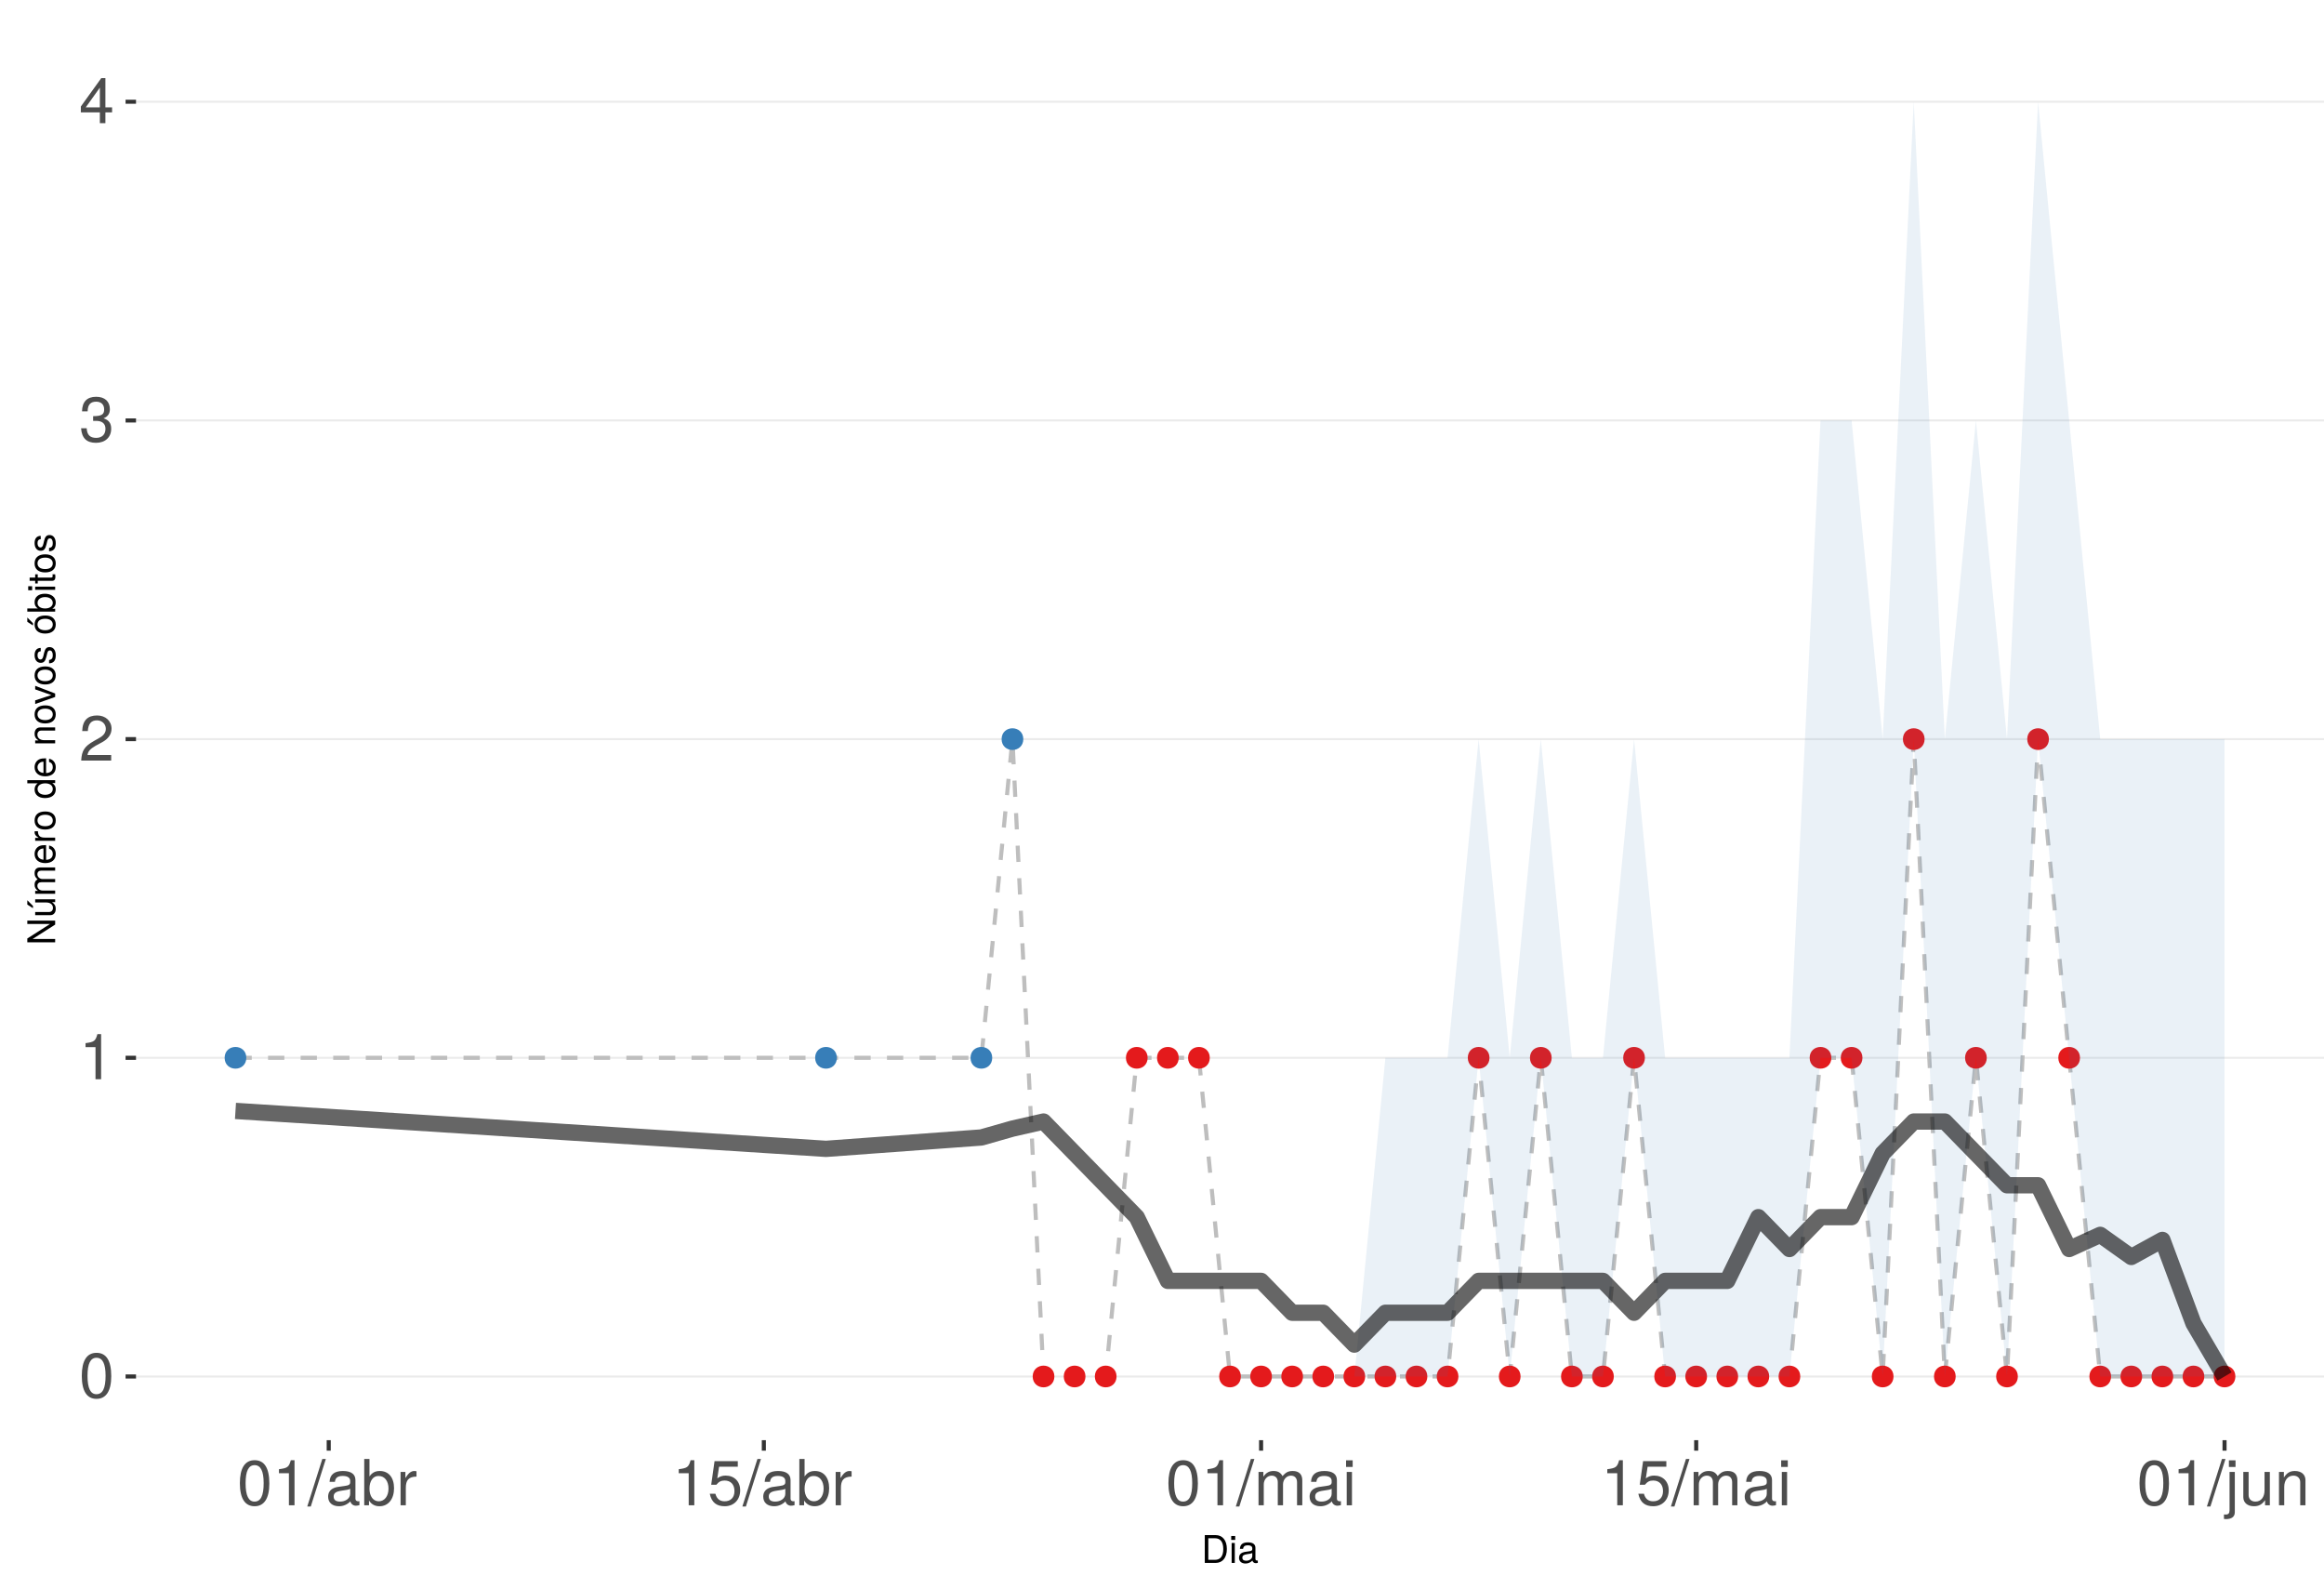 <?xml version="1.0" encoding="UTF-8"?>
<svg xmlns="http://www.w3.org/2000/svg" xmlns:xlink="http://www.w3.org/1999/xlink" width="609pt" height="413pt" viewBox="0 0 609 413" version="1.1">
<defs>
<g>
<symbol overflow="visible" id="glyph0-0">
<path style="stroke:none;" d=""/>
</symbol>
<symbol overflow="visible" id="glyph0-1">
<path style="stroke:none;" d="M 8.438 -5.688 C 8.438 -9.781 7.141 -11.812 4.578 -11.812 C 2.031 -11.812 0.719 -9.75 0.719 -5.781 C 0.719 -1.797 2.047 0.25 4.578 0.25 C 7.078 0.25 8.438 -1.797 8.438 -5.688 Z M 6.953 -5.812 C 6.953 -2.469 6.172 -0.969 4.547 -0.969 C 3 -0.969 2.219 -2.531 2.219 -5.766 C 2.219 -9 3 -10.516 4.578 -10.516 C 6.156 -10.516 6.953 -8.984 6.953 -5.812 Z M 6.953 -5.812 "/>
</symbol>
<symbol overflow="visible" id="glyph0-2">
<path style="stroke:none;" d="M 5.781 0 L 5.781 -11.812 L 4.812 -11.812 C 4.297 -10 3.969 -9.75 1.703 -9.453 L 1.703 -8.406 L 4.312 -8.406 L 4.312 0 Z M 5.781 0 "/>
</symbol>
<symbol overflow="visible" id="glyph0-3">
<path style="stroke:none;" d="M 8.516 -8.344 C 8.516 -10.344 6.969 -11.812 4.734 -11.812 C 2.312 -11.812 0.922 -10.578 0.828 -7.719 L 2.297 -7.719 C 2.422 -9.688 3.234 -10.531 4.688 -10.531 C 6.016 -10.531 7.016 -9.578 7.016 -8.312 C 7.016 -7.375 6.469 -6.578 5.406 -5.984 L 3.875 -5.109 C 1.422 -3.719 0.703 -2.594 0.562 0 L 8.422 0 L 8.422 -1.453 L 2.219 -1.453 C 2.359 -2.422 2.891 -3.031 4.344 -3.875 L 6.016 -4.781 C 7.656 -5.656 8.516 -6.891 8.516 -8.344 Z M 8.516 -8.344 "/>
</symbol>
<symbol overflow="visible" id="glyph0-4">
<path style="stroke:none;" d="M 8.422 -3.438 C 8.422 -4.859 7.844 -5.703 6.422 -6.172 C 7.531 -6.609 8.078 -7.375 8.078 -8.562 C 8.078 -10.594 6.734 -11.812 4.484 -11.812 C 2.094 -11.812 0.828 -10.516 0.781 -8 L 2.25 -8 C 2.281 -9.75 3 -10.531 4.5 -10.531 C 5.797 -10.531 6.578 -9.766 6.578 -8.516 C 6.578 -7.25 6.031 -6.734 3.688 -6.734 L 3.688 -5.5 L 4.484 -5.5 C 6.094 -5.5 6.922 -4.734 6.922 -3.422 C 6.922 -1.938 6.016 -1.047 4.484 -1.047 C 2.875 -1.047 2.094 -1.844 2 -3.562 L 0.531 -3.562 C 0.719 -0.938 2.016 0.25 4.438 0.25 C 6.859 0.25 8.422 -1.203 8.422 -3.438 Z M 8.422 -3.438 "/>
</symbol>
<symbol overflow="visible" id="glyph0-5">
<path style="stroke:none;" d="M 8.656 -2.828 L 8.656 -4.141 L 6.906 -4.141 L 6.906 -11.812 L 5.828 -11.812 L 0.469 -4.375 L 0.469 -2.828 L 5.453 -2.828 L 5.453 0 L 6.906 0 L 6.906 -2.828 Z M 5.453 -4.141 L 1.75 -4.141 L 5.453 -9.312 Z M 5.453 -4.141 "/>
</symbol>
<symbol overflow="visible" id="glyph0-6">
<path style="stroke:none;" d="M 4.734 -12.141 L 3.812 -12.141 L -0.141 0.328 L 0.781 0.328 Z M 4.734 -12.141 "/>
</symbol>
<symbol overflow="visible" id="glyph0-7">
<path style="stroke:none;" d="M 8.906 -0.031 L 8.906 -1.078 C 8.766 -1.047 8.688 -1.047 8.609 -1.047 C 8.125 -1.047 7.859 -1.297 7.859 -1.734 L 7.859 -6.594 C 7.859 -8.141 6.734 -8.984 4.578 -8.984 C 2.469 -8.984 1.172 -8.156 1.078 -6.141 L 2.484 -6.141 C 2.594 -7.219 3.234 -7.688 4.531 -7.688 C 5.781 -7.688 6.484 -7.234 6.484 -6.391 L 6.484 -6.031 C 6.484 -5.453 6.125 -5.203 5.031 -5.062 C 3.062 -4.812 2.766 -4.75 2.234 -4.531 C 1.219 -4.109 0.703 -3.328 0.703 -2.266 C 0.703 -0.688 1.797 0.25 3.562 0.25 C 4.688 0.25 5.766 -0.219 6.531 -1.031 C 6.672 -0.359 7.281 0.109 7.969 0.109 C 8.25 0.109 8.469 0.078 8.906 -0.031 Z M 6.484 -3.016 C 6.484 -1.766 5.219 -0.969 3.859 -0.969 C 2.781 -0.969 2.156 -1.344 2.156 -2.297 C 2.156 -3.219 2.766 -3.609 4.25 -3.828 C 5.719 -4.031 6.016 -4.094 6.484 -4.312 Z M 6.484 -3.016 "/>
</symbol>
<symbol overflow="visible" id="glyph0-8">
<path style="stroke:none;" d="M 8.719 -4.469 C 8.719 -7.297 7.281 -8.984 4.984 -8.984 C 3.781 -8.984 2.938 -8.531 2.281 -7.547 L 2.281 -12.141 L 0.906 -12.141 L 0.906 0 L 2.156 0 L 2.156 -1.25 C 2.812 -0.234 3.703 0.25 4.906 0.25 C 7.219 0.25 8.719 -1.625 8.719 -4.469 Z M 7.266 -4.375 C 7.266 -2.406 6.234 -1.047 4.719 -1.047 C 3.25 -1.047 2.281 -2.375 2.281 -4.359 C 2.281 -6.406 3.25 -7.75 4.719 -7.672 C 6.266 -7.672 7.266 -6.328 7.266 -4.375 Z M 7.266 -4.375 "/>
</symbol>
<symbol overflow="visible" id="glyph0-9">
<path style="stroke:none;" d="M 5.344 -7.516 L 5.344 -8.922 C 5.109 -8.969 5 -8.984 4.812 -8.984 C 3.922 -8.984 3.234 -8.438 2.438 -7.141 L 2.438 -8.734 L 1.172 -8.734 L 1.172 0 L 2.547 0 L 2.547 -4.531 C 2.547 -6.5 3.203 -7.484 5.344 -7.516 Z M 5.344 -7.516 "/>
</symbol>
<symbol overflow="visible" id="glyph0-10">
<path style="stroke:none;" d="M 8.547 -3.922 C 8.547 -6.25 7 -7.781 4.734 -7.781 C 3.891 -7.781 3.234 -7.562 2.547 -7.062 L 3.016 -10.109 L 7.922 -10.109 L 7.922 -11.562 L 1.828 -11.562 L 0.953 -5.375 L 2.297 -5.375 C 2.984 -6.203 3.547 -6.484 4.469 -6.484 C 6.047 -6.484 7.047 -5.469 7.047 -3.719 C 7.047 -2.016 6.062 -1.047 4.469 -1.047 C 3.188 -1.047 2.406 -1.703 2.047 -3.031 L 0.578 -3.031 C 1.062 -0.688 2.406 0.25 4.5 0.25 C 6.875 0.25 8.547 -1.422 8.547 -3.922 Z M 8.547 -3.922 "/>
</symbol>
<symbol overflow="visible" id="glyph0-11">
<path style="stroke:none;" d="M 12.656 0 L 12.656 -6.547 C 12.656 -8.109 11.797 -8.984 10.156 -8.984 C 9 -8.984 8.297 -8.625 7.484 -7.641 C 6.969 -8.578 6.266 -8.984 5.125 -8.984 C 3.969 -8.984 3.203 -8.547 2.453 -7.5 L 2.453 -8.734 L 1.188 -8.734 L 1.188 0 L 2.562 0 L 2.562 -5.484 C 2.562 -6.75 3.484 -7.766 4.609 -7.766 C 5.641 -7.766 6.234 -7.125 6.234 -6.016 L 6.234 0 L 7.609 0 L 7.609 -5.484 C 7.609 -6.75 8.547 -7.766 9.672 -7.766 C 10.688 -7.766 11.281 -7.109 11.281 -6.016 L 11.281 0 Z M 12.656 0 "/>
</symbol>
<symbol overflow="visible" id="glyph0-12">
<path style="stroke:none;" d="M 2.547 0 L 2.547 -8.734 L 1.172 -8.734 L 1.172 0 Z M 2.734 -10.047 L 2.734 -11.781 L 1 -11.781 L 1 -10.047 Z M 2.734 -10.047 "/>
</symbol>
<symbol overflow="visible" id="glyph0-13">
<path style="stroke:none;" d="M 2.547 1.812 L 2.547 -8.734 L 1.172 -8.734 L 1.172 1.266 C 1.172 2.094 0.875 2.469 0.031 2.422 L -0.297 2.406 L -0.297 3.578 C -0.141 3.609 -0.047 3.625 0.172 3.625 C 1.734 3.625 2.547 3 2.547 1.812 Z M 2.734 -10.047 L 2.734 -11.781 L 1 -11.781 L 1 -10.047 Z M 2.734 -10.047 "/>
</symbol>
<symbol overflow="visible" id="glyph0-14">
<path style="stroke:none;" d="M 8.031 0 L 8.031 -8.734 L 6.641 -8.734 L 6.641 -3.922 C 6.641 -2.125 5.719 -0.969 4.266 -0.969 C 3.172 -0.969 2.469 -1.625 2.469 -2.688 L 2.469 -8.734 L 1.078 -8.734 L 1.078 -2.125 C 1.078 -0.688 2.172 0.25 3.859 0.25 C 5.141 0.25 5.969 -0.203 6.781 -1.344 L 6.781 0 Z M 8.031 0 "/>
</symbol>
<symbol overflow="visible" id="glyph0-15">
<path style="stroke:none;" d="M 8.109 0 L 8.109 -6.594 C 8.109 -8.047 7.031 -8.984 5.344 -8.984 C 4.047 -8.984 3.219 -8.484 2.453 -7.266 L 2.453 -8.734 L 1.172 -8.734 L 1.172 0 L 2.547 0 L 2.547 -4.812 C 2.547 -6.594 3.516 -7.766 4.938 -7.766 C 6.031 -7.766 6.734 -7.094 6.734 -6.047 L 6.734 0 Z M 8.109 0 "/>
</symbol>
<symbol overflow="visible" id="glyph1-0">
<path style="stroke:none;" d=""/>
</symbol>
<symbol overflow="visible" id="glyph1-1">
<path style="stroke:none;" d="M 6.672 -3.656 C 6.672 -5.906 5.547 -7.297 3.703 -7.297 L 0.891 -7.297 L 0.891 0 L 3.703 0 C 5.547 0 6.672 -1.375 6.672 -3.656 Z M 5.734 -3.641 C 5.734 -1.797 4.984 -0.812 3.547 -0.812 L 1.812 -0.812 L 1.812 -6.469 L 3.547 -6.469 C 4.984 -6.469 5.734 -5.5 5.734 -3.641 Z M 5.734 -3.641 "/>
</symbol>
<symbol overflow="visible" id="glyph1-2">
<path style="stroke:none;" d="M 1.531 0 L 1.531 -5.234 L 0.703 -5.234 L 0.703 0 Z M 1.641 -6.031 L 1.641 -7.062 L 0.594 -7.062 L 0.594 -6.031 Z M 1.641 -6.031 "/>
</symbol>
<symbol overflow="visible" id="glyph1-3">
<path style="stroke:none;" d="M 5.344 -0.016 L 5.344 -0.656 C 5.266 -0.625 5.219 -0.625 5.172 -0.625 C 4.875 -0.625 4.719 -0.781 4.719 -1.047 L 4.719 -3.953 C 4.719 -4.891 4.047 -5.391 2.75 -5.391 C 1.484 -5.391 0.703 -4.906 0.656 -3.688 L 1.484 -3.688 C 1.562 -4.328 1.938 -4.625 2.719 -4.625 C 3.469 -4.625 3.891 -4.344 3.891 -3.844 L 3.891 -3.625 C 3.891 -3.266 3.688 -3.125 3.016 -3.047 C 1.844 -2.891 1.656 -2.844 1.344 -2.719 C 0.734 -2.469 0.422 -2 0.422 -1.359 C 0.422 -0.406 1.078 0.156 2.141 0.156 C 2.812 0.156 3.453 -0.125 3.922 -0.625 C 4.016 -0.219 4.375 0.062 4.781 0.062 C 4.953 0.062 5.078 0.047 5.344 -0.016 Z M 3.891 -1.812 C 3.891 -1.062 3.125 -0.578 2.312 -0.578 C 1.672 -0.578 1.297 -0.812 1.297 -1.375 C 1.297 -1.938 1.656 -2.172 2.547 -2.297 C 3.438 -2.422 3.609 -2.453 3.891 -2.594 Z M 3.891 -1.812 "/>
</symbol>
<symbol overflow="visible" id="glyph2-0">
<path style="stroke:none;" d=""/>
</symbol>
<symbol overflow="visible" id="glyph2-1">
<path style="stroke:none;" d="M 0 -6.453 L -7.297 -6.453 L -7.297 -5.578 L -1.328 -5.578 L -7.297 -1.766 L -7.297 -0.766 L 0 -0.766 L 0 -1.641 L -5.906 -1.641 L 0 -5.406 Z M 0 -6.453 "/>
</symbol>
<symbol overflow="visible" id="glyph2-2">
<path style="stroke:none;" d="M 0 -4.812 L -5.234 -4.812 L -5.234 -3.984 L -2.344 -3.984 C -1.281 -3.984 -0.578 -3.438 -0.578 -2.562 C -0.578 -1.906 -0.984 -1.484 -1.609 -1.484 L -5.234 -1.484 L -5.234 -0.656 L -1.281 -0.656 C -0.406 -0.656 0.156 -1.297 0.156 -2.312 C 0.156 -3.094 -0.125 -3.578 -0.812 -4.062 L 0 -4.062 Z M -7.297 -4.562 L -7.297 -3.438 L -5.812 -2.484 L -5.812 -3.078 Z M -7.297 -4.562 "/>
</symbol>
<symbol overflow="visible" id="glyph2-3">
<path style="stroke:none;" d="M 0 -7.594 L -3.938 -7.594 C -4.875 -7.594 -5.391 -7.078 -5.391 -6.094 C -5.391 -5.406 -5.188 -4.984 -4.594 -4.484 C -5.156 -4.188 -5.391 -3.766 -5.391 -3.078 C -5.391 -2.375 -5.125 -1.922 -4.5 -1.469 L -5.234 -1.469 L -5.234 -0.703 L 0 -0.703 L 0 -1.547 L -3.297 -1.547 C -4.047 -1.547 -4.656 -2.094 -4.656 -2.766 C -4.656 -3.391 -4.281 -3.734 -3.609 -3.734 L 0 -3.734 L 0 -4.562 L -3.297 -4.562 C -4.047 -4.562 -4.656 -5.125 -4.656 -5.812 C -4.656 -6.422 -4.266 -6.766 -3.609 -6.766 L 0 -6.766 Z M 0 -7.594 "/>
</symbol>
<symbol overflow="visible" id="glyph2-4">
<path style="stroke:none;" d="M -2.375 -5.125 C -3.141 -5.125 -3.625 -5.062 -4.016 -4.922 C -4.875 -4.578 -5.391 -3.781 -5.391 -2.797 C -5.391 -1.344 -4.312 -0.406 -2.594 -0.406 C -0.875 -0.406 0.156 -1.312 0.156 -2.781 C 0.156 -3.984 -0.531 -4.812 -1.594 -5.016 L -1.594 -4.188 C -0.906 -3.953 -0.625 -3.484 -0.625 -2.812 C -0.625 -1.938 -1.188 -1.297 -2.375 -1.266 Z M -3.125 -4.234 C -3.125 -4.234 -3.078 -4.234 -3.062 -4.234 L -3.062 -1.297 C -3.984 -1.359 -4.625 -1.953 -4.625 -2.797 C -4.625 -3.609 -3.938 -4.234 -3.125 -4.234 Z M -3.125 -4.234 "/>
</symbol>
<symbol overflow="visible" id="glyph2-5">
<path style="stroke:none;" d="M -4.516 -3.203 L -5.359 -3.203 C -5.375 -3.062 -5.391 -3 -5.391 -2.891 C -5.391 -2.344 -5.062 -1.938 -4.297 -1.453 L -5.234 -1.453 L -5.234 -0.703 L 0 -0.703 L 0 -1.531 L -2.719 -1.531 C -3.906 -1.531 -4.484 -1.922 -4.516 -3.203 Z M -4.516 -3.203 "/>
</symbol>
<symbol overflow="visible" id="glyph2-6">
<path style="stroke:none;" d="M -2.578 -5.094 C -4.391 -5.094 -5.391 -4.234 -5.391 -2.719 C -5.391 -1.25 -4.375 -0.359 -2.625 -0.359 C -0.859 -0.359 0.156 -1.234 0.156 -2.734 C 0.156 -4.203 -0.859 -5.094 -2.578 -5.094 Z M -2.594 -4.234 C -1.359 -4.234 -0.625 -3.656 -0.625 -2.734 C -0.625 -1.797 -1.344 -1.234 -2.625 -1.234 C -3.875 -1.234 -4.625 -1.797 -4.625 -2.734 C -4.625 -3.672 -3.891 -4.234 -2.594 -4.234 Z M -2.594 -4.234 "/>
</symbol>
<symbol overflow="visible" id="glyph2-7">
<path style="stroke:none;" d=""/>
</symbol>
<symbol overflow="visible" id="glyph2-8">
<path style="stroke:none;" d="M 0 -4.953 L -7.297 -4.953 L -7.297 -4.125 L -4.578 -4.125 C -5.109 -3.766 -5.391 -3.203 -5.391 -2.516 C -5.391 -1.156 -4.344 -0.266 -2.672 -0.266 C -0.906 -0.266 0.156 -1.125 0.156 -2.547 C 0.156 -3.266 -0.125 -3.766 -0.766 -4.203 L 0 -4.203 Z M -2.594 -4.125 C -1.391 -4.125 -0.625 -3.547 -0.625 -2.656 C -0.625 -1.734 -1.406 -1.125 -2.625 -1.125 C -3.844 -1.125 -4.609 -1.734 -4.609 -2.656 C -4.609 -3.547 -3.812 -4.125 -2.594 -4.125 Z M -2.594 -4.125 "/>
</symbol>
<symbol overflow="visible" id="glyph2-9">
<path style="stroke:none;" d="M 0 -4.875 L -3.953 -4.875 C -4.828 -4.875 -5.391 -4.219 -5.391 -3.203 C -5.391 -2.438 -5.094 -1.938 -4.359 -1.469 L -5.234 -1.469 L -5.234 -0.703 L 0 -0.703 L 0 -1.531 L -2.891 -1.531 C -3.953 -1.531 -4.656 -2.109 -4.656 -2.953 C -4.656 -3.625 -4.266 -4.047 -3.625 -4.047 L 0 -4.047 Z M 0 -4.875 "/>
</symbol>
<symbol overflow="visible" id="glyph2-10">
<path style="stroke:none;" d="M -5.234 -4.859 L -5.234 -3.922 L -0.984 -2.438 L -5.234 -1.047 L -5.234 -0.094 L 0 -1.938 L 0 -2.844 Z M -5.234 -4.859 "/>
</symbol>
<symbol overflow="visible" id="glyph2-11">
<path style="stroke:none;" d="M -1.469 -4.594 C -2.25 -4.594 -2.641 -4.156 -2.891 -3.109 L -3.078 -2.312 C -3.234 -1.625 -3.453 -1.344 -3.828 -1.344 C -4.312 -1.344 -4.625 -1.766 -4.625 -2.453 C -4.625 -3.125 -4.328 -3.484 -3.781 -3.5 L -3.781 -4.375 C -4.812 -4.375 -5.391 -3.688 -5.391 -2.484 C -5.391 -1.266 -4.766 -0.469 -3.797 -0.469 C -2.969 -0.469 -2.578 -0.891 -2.281 -2.125 L -2.094 -2.906 C -1.953 -3.484 -1.781 -3.719 -1.406 -3.719 C -0.906 -3.719 -0.625 -3.234 -0.625 -2.5 C -0.625 -1.75 -0.797 -1.328 -1.594 -1.219 L -1.594 -0.344 C -0.391 -0.375 0.156 -1.062 0.156 -2.438 C 0.156 -3.75 -0.453 -4.594 -1.469 -4.594 Z M -1.469 -4.594 "/>
</symbol>
<symbol overflow="visible" id="glyph2-12">
<path style="stroke:none;" d="M -2.578 -5.094 C -4.391 -5.094 -5.391 -4.234 -5.391 -2.719 C -5.391 -1.25 -4.375 -0.359 -2.625 -0.359 C -0.859 -0.359 0.156 -1.234 0.156 -2.734 C 0.156 -4.203 -0.859 -5.094 -2.578 -5.094 Z M -2.594 -4.234 C -1.359 -4.234 -0.625 -3.656 -0.625 -2.734 C -0.625 -1.797 -1.344 -1.234 -2.625 -1.234 C -3.875 -1.234 -4.625 -1.797 -4.625 -2.734 C -4.625 -3.672 -3.891 -4.234 -2.594 -4.234 Z M -7.297 -4.562 L -7.297 -3.438 L -5.812 -2.484 L -5.812 -3.078 Z M -7.297 -4.562 "/>
</symbol>
<symbol overflow="visible" id="glyph2-13">
<path style="stroke:none;" d="M -2.688 -5.234 C -4.375 -5.234 -5.391 -4.375 -5.391 -2.984 C -5.391 -2.266 -5.125 -1.766 -4.531 -1.375 L -7.297 -1.375 L -7.297 -0.547 L 0 -0.547 L 0 -1.297 L -0.75 -1.297 C -0.141 -1.688 0.156 -2.219 0.156 -2.953 C 0.156 -4.328 -0.984 -5.234 -2.688 -5.234 Z M -2.625 -4.359 C -1.438 -4.359 -0.625 -3.734 -0.625 -2.828 C -0.625 -1.953 -1.438 -1.375 -2.625 -1.375 C -3.844 -1.375 -4.656 -1.953 -4.609 -2.828 C -4.609 -3.766 -3.797 -4.359 -2.625 -4.359 Z M -2.625 -4.359 "/>
</symbol>
<symbol overflow="visible" id="glyph2-14">
<path style="stroke:none;" d="M 0 -1.531 L -5.234 -1.531 L -5.234 -0.703 L 0 -0.703 Z M -6.031 -1.641 L -7.062 -1.641 L -7.062 -0.594 L -6.031 -0.594 Z M -6.031 -1.641 "/>
</symbol>
<symbol overflow="visible" id="glyph2-15">
<path style="stroke:none;" d="M 0 -2.547 L -0.703 -2.547 C -0.672 -2.438 -0.656 -2.297 -0.656 -2.141 C -0.656 -1.781 -0.766 -1.688 -1.125 -1.688 L -4.562 -1.688 L -4.562 -2.547 L -5.234 -2.547 L -5.234 -1.688 L -6.688 -1.688 L -6.688 -0.844 L -5.234 -0.844 L -5.234 -0.141 L -4.562 -0.141 L -4.562 -0.844 L -0.766 -0.844 C -0.234 -0.844 0.062 -1.203 0.062 -1.859 C 0.062 -2.062 0.047 -2.266 0 -2.547 Z M 0 -2.547 "/>
</symbol>
</g>
<clipPath id="clip1">
  <path d="M 35.645 9.961 L 609 9.961 L 609 377.328 L 35.645 377.328 Z M 35.645 9.961 "/>
</clipPath>
<clipPath id="clip2">
  <path d="M 35.645 360 L 609 360 L 609 361 L 35.645 361 Z M 35.645 360 "/>
</clipPath>
<clipPath id="clip3">
  <path d="M 35.645 276 L 609 276 L 609 278 L 35.645 278 Z M 35.645 276 "/>
</clipPath>
<clipPath id="clip4">
  <path d="M 35.645 193 L 609 193 L 609 194 L 35.645 194 Z M 35.645 193 "/>
</clipPath>
<clipPath id="clip5">
  <path d="M 35.645 109 L 609 109 L 609 111 L 35.645 111 Z M 35.645 109 "/>
</clipPath>
<clipPath id="clip6">
  <path d="M 35.645 26 L 609 26 L 609 27 L 35.645 27 Z M 35.645 26 "/>
</clipPath>
</defs>
<g id="surface224">
<rect x="0" y="0" width="609" height="413" style="fill:rgb(100%,100%,100%);fill-opacity:1;stroke:none;"/>
<rect x="0" y="0" width="609" height="413" style="fill:rgb(100%,100%,100%);fill-opacity:1;stroke:none;"/>
<path style="fill:none;stroke-width:1.067;stroke-linecap:round;stroke-linejoin:round;stroke:rgb(100%,100%,100%);stroke-opacity:1;stroke-miterlimit:10;" d="M 0 413 L 609 413 L 609 0 L 0 0 Z M 0 413 "/>
<g clip-path="url(#clip1)" clip-rule="nonzero">
<path style=" stroke:none;fill-rule:nonzero;fill:rgb(100%,100%,100%);fill-opacity:1;" d="M 35.645 377.328 L 609 377.328 L 609 9.961 L 35.645 9.961 Z M 35.645 377.328 "/>
</g>
<g clip-path="url(#clip2)" clip-rule="nonzero">
<path style="fill:none;stroke-width:0.533;stroke-linecap:butt;stroke-linejoin:round;stroke:rgb(92.157%,92.157%,92.157%);stroke-opacity:1;stroke-miterlimit:10;" d="M 35.645 360.629 L 609 360.629 "/>
</g>
<g clip-path="url(#clip3)" clip-rule="nonzero">
<path style="fill:none;stroke-width:0.533;stroke-linecap:butt;stroke-linejoin:round;stroke:rgb(92.157%,92.157%,92.157%);stroke-opacity:1;stroke-miterlimit:10;" d="M 35.645 277.137 L 609 277.137 "/>
</g>
<g clip-path="url(#clip4)" clip-rule="nonzero">
<path style="fill:none;stroke-width:0.533;stroke-linecap:butt;stroke-linejoin:round;stroke:rgb(92.157%,92.157%,92.157%);stroke-opacity:1;stroke-miterlimit:10;" d="M 35.645 193.645 L 609 193.645 "/>
</g>
<g clip-path="url(#clip5)" clip-rule="nonzero">
<path style="fill:none;stroke-width:0.533;stroke-linecap:butt;stroke-linejoin:round;stroke:rgb(92.157%,92.157%,92.157%);stroke-opacity:1;stroke-miterlimit:10;" d="M 35.645 110.152 L 609 110.152 "/>
</g>
<g clip-path="url(#clip6)" clip-rule="nonzero">
<path style="fill:none;stroke-width:0.533;stroke-linecap:butt;stroke-linejoin:round;stroke:rgb(92.157%,92.157%,92.157%);stroke-opacity:1;stroke-miterlimit:10;" d="M 35.645 26.66 L 609 26.66 "/>
</g>
<path style="fill:none;stroke-width:1.067;stroke-linecap:butt;stroke-linejoin:round;stroke:rgb(74.51%,74.51%,74.51%);stroke-opacity:1;stroke-dasharray:4.268,4.268;stroke-miterlimit:10;" d="M 61.707 277.137 L 257.168 277.137 L 265.312 193.645 L 273.457 360.629 L 289.746 360.629 L 297.891 277.137 L 314.18 277.137 L 322.324 360.629 L 379.332 360.629 L 387.477 277.137 L 395.621 360.629 L 403.766 277.137 L 411.91 360.629 L 420.055 360.629 L 428.199 277.137 L 436.344 360.629 L 468.918 360.629 L 477.062 277.137 L 485.207 277.137 L 493.352 360.629 L 501.496 193.645 L 509.641 360.629 L 517.785 277.137 L 525.93 360.629 L 534.074 193.645 L 550.363 360.629 L 582.938 360.629 "/>
<path style="fill-rule:nonzero;fill:rgb(21.569%,49.412%,72.157%);fill-opacity:1;stroke-width:0.709;stroke-linecap:round;stroke-linejoin:round;stroke:rgb(21.569%,49.412%,72.157%);stroke-opacity:1;stroke-miterlimit:10;" d="M 64.195 277.137 C 64.195 280.457 59.219 280.457 59.219 277.137 C 59.219 273.82 64.195 273.82 64.195 277.137 "/>
<path style="fill-rule:nonzero;fill:rgb(21.569%,49.412%,72.157%);fill-opacity:1;stroke-width:0.709;stroke-linecap:round;stroke-linejoin:round;stroke:rgb(21.569%,49.412%,72.157%);stroke-opacity:1;stroke-miterlimit:10;" d="M 218.938 277.137 C 218.938 280.457 213.961 280.457 213.961 277.137 C 213.961 273.82 218.938 273.82 218.938 277.137 "/>
<path style="fill-rule:nonzero;fill:rgb(21.569%,49.412%,72.157%);fill-opacity:1;stroke-width:0.709;stroke-linecap:round;stroke-linejoin:round;stroke:rgb(21.569%,49.412%,72.157%);stroke-opacity:1;stroke-miterlimit:10;" d="M 259.656 277.137 C 259.656 280.457 254.68 280.457 254.68 277.137 C 254.68 273.82 259.656 273.82 259.656 277.137 "/>
<path style="fill-rule:nonzero;fill:rgb(21.569%,49.412%,72.157%);fill-opacity:1;stroke-width:0.709;stroke-linecap:round;stroke-linejoin:round;stroke:rgb(21.569%,49.412%,72.157%);stroke-opacity:1;stroke-miterlimit:10;" d="M 267.801 193.645 C 267.801 196.965 262.824 196.965 262.824 193.645 C 262.824 190.328 267.801 190.328 267.801 193.645 "/>
<path style="fill-rule:nonzero;fill:rgb(89.412%,10.196%,10.98%);fill-opacity:1;stroke-width:0.709;stroke-linecap:round;stroke-linejoin:round;stroke:rgb(89.412%,10.196%,10.98%);stroke-opacity:1;stroke-miterlimit:10;" d="M 275.945 360.629 C 275.945 363.949 270.969 363.949 270.969 360.629 C 270.969 357.312 275.945 357.312 275.945 360.629 "/>
<path style="fill-rule:nonzero;fill:rgb(89.412%,10.196%,10.98%);fill-opacity:1;stroke-width:0.709;stroke-linecap:round;stroke-linejoin:round;stroke:rgb(89.412%,10.196%,10.98%);stroke-opacity:1;stroke-miterlimit:10;" d="M 284.09 360.629 C 284.09 363.949 279.113 363.949 279.113 360.629 C 279.113 357.312 284.09 357.312 284.09 360.629 "/>
<path style="fill-rule:nonzero;fill:rgb(89.412%,10.196%,10.98%);fill-opacity:1;stroke-width:0.709;stroke-linecap:round;stroke-linejoin:round;stroke:rgb(89.412%,10.196%,10.98%);stroke-opacity:1;stroke-miterlimit:10;" d="M 292.234 360.629 C 292.234 363.949 287.258 363.949 287.258 360.629 C 287.258 357.312 292.234 357.312 292.234 360.629 "/>
<path style="fill-rule:nonzero;fill:rgb(89.412%,10.196%,10.98%);fill-opacity:1;stroke-width:0.709;stroke-linecap:round;stroke-linejoin:round;stroke:rgb(89.412%,10.196%,10.98%);stroke-opacity:1;stroke-miterlimit:10;" d="M 300.379 277.137 C 300.379 280.457 295.402 280.457 295.402 277.137 C 295.402 273.82 300.379 273.82 300.379 277.137 "/>
<path style="fill-rule:nonzero;fill:rgb(89.412%,10.196%,10.98%);fill-opacity:1;stroke-width:0.709;stroke-linecap:round;stroke-linejoin:round;stroke:rgb(89.412%,10.196%,10.98%);stroke-opacity:1;stroke-miterlimit:10;" d="M 308.523 277.137 C 308.523 280.457 303.547 280.457 303.547 277.137 C 303.547 273.82 308.523 273.82 308.523 277.137 "/>
<path style="fill-rule:nonzero;fill:rgb(89.412%,10.196%,10.98%);fill-opacity:1;stroke-width:0.709;stroke-linecap:round;stroke-linejoin:round;stroke:rgb(89.412%,10.196%,10.98%);stroke-opacity:1;stroke-miterlimit:10;" d="M 316.668 277.137 C 316.668 280.457 311.691 280.457 311.691 277.137 C 311.691 273.82 316.668 273.82 316.668 277.137 "/>
<path style="fill-rule:nonzero;fill:rgb(89.412%,10.196%,10.98%);fill-opacity:1;stroke-width:0.709;stroke-linecap:round;stroke-linejoin:round;stroke:rgb(89.412%,10.196%,10.98%);stroke-opacity:1;stroke-miterlimit:10;" d="M 324.812 360.629 C 324.812 363.949 319.836 363.949 319.836 360.629 C 319.836 357.312 324.812 357.312 324.812 360.629 "/>
<path style="fill-rule:nonzero;fill:rgb(89.412%,10.196%,10.98%);fill-opacity:1;stroke-width:0.709;stroke-linecap:round;stroke-linejoin:round;stroke:rgb(89.412%,10.196%,10.98%);stroke-opacity:1;stroke-miterlimit:10;" d="M 332.953 360.629 C 332.953 363.949 327.977 363.949 327.977 360.629 C 327.977 357.312 332.953 357.312 332.953 360.629 "/>
<path style="fill-rule:nonzero;fill:rgb(89.412%,10.196%,10.98%);fill-opacity:1;stroke-width:0.709;stroke-linecap:round;stroke-linejoin:round;stroke:rgb(89.412%,10.196%,10.98%);stroke-opacity:1;stroke-miterlimit:10;" d="M 341.098 360.629 C 341.098 363.949 336.121 363.949 336.121 360.629 C 336.121 357.312 341.098 357.312 341.098 360.629 "/>
<path style="fill-rule:nonzero;fill:rgb(89.412%,10.196%,10.98%);fill-opacity:1;stroke-width:0.709;stroke-linecap:round;stroke-linejoin:round;stroke:rgb(89.412%,10.196%,10.98%);stroke-opacity:1;stroke-miterlimit:10;" d="M 349.242 360.629 C 349.242 363.949 344.266 363.949 344.266 360.629 C 344.266 357.312 349.242 357.312 349.242 360.629 "/>
<path style="fill-rule:nonzero;fill:rgb(89.412%,10.196%,10.98%);fill-opacity:1;stroke-width:0.709;stroke-linecap:round;stroke-linejoin:round;stroke:rgb(89.412%,10.196%,10.98%);stroke-opacity:1;stroke-miterlimit:10;" d="M 357.387 360.629 C 357.387 363.949 352.41 363.949 352.41 360.629 C 352.41 357.312 357.387 357.312 357.387 360.629 "/>
<path style="fill-rule:nonzero;fill:rgb(89.412%,10.196%,10.98%);fill-opacity:1;stroke-width:0.709;stroke-linecap:round;stroke-linejoin:round;stroke:rgb(89.412%,10.196%,10.98%);stroke-opacity:1;stroke-miterlimit:10;" d="M 365.531 360.629 C 365.531 363.949 360.555 363.949 360.555 360.629 C 360.555 357.312 365.531 357.312 365.531 360.629 "/>
<path style="fill-rule:nonzero;fill:rgb(89.412%,10.196%,10.98%);fill-opacity:1;stroke-width:0.709;stroke-linecap:round;stroke-linejoin:round;stroke:rgb(89.412%,10.196%,10.98%);stroke-opacity:1;stroke-miterlimit:10;" d="M 373.676 360.629 C 373.676 363.949 368.699 363.949 368.699 360.629 C 368.699 357.312 373.676 357.312 373.676 360.629 "/>
<path style="fill-rule:nonzero;fill:rgb(89.412%,10.196%,10.98%);fill-opacity:1;stroke-width:0.709;stroke-linecap:round;stroke-linejoin:round;stroke:rgb(89.412%,10.196%,10.98%);stroke-opacity:1;stroke-miterlimit:10;" d="M 381.82 360.629 C 381.82 363.949 376.844 363.949 376.844 360.629 C 376.844 357.312 381.82 357.312 381.82 360.629 "/>
<path style="fill-rule:nonzero;fill:rgb(89.412%,10.196%,10.98%);fill-opacity:1;stroke-width:0.709;stroke-linecap:round;stroke-linejoin:round;stroke:rgb(89.412%,10.196%,10.98%);stroke-opacity:1;stroke-miterlimit:10;" d="M 389.965 277.137 C 389.965 280.457 384.988 280.457 384.988 277.137 C 384.988 273.82 389.965 273.82 389.965 277.137 "/>
<path style="fill-rule:nonzero;fill:rgb(89.412%,10.196%,10.98%);fill-opacity:1;stroke-width:0.709;stroke-linecap:round;stroke-linejoin:round;stroke:rgb(89.412%,10.196%,10.98%);stroke-opacity:1;stroke-miterlimit:10;" d="M 398.109 360.629 C 398.109 363.949 393.133 363.949 393.133 360.629 C 393.133 357.312 398.109 357.312 398.109 360.629 "/>
<path style="fill-rule:nonzero;fill:rgb(89.412%,10.196%,10.98%);fill-opacity:1;stroke-width:0.709;stroke-linecap:round;stroke-linejoin:round;stroke:rgb(89.412%,10.196%,10.98%);stroke-opacity:1;stroke-miterlimit:10;" d="M 406.254 277.137 C 406.254 280.457 401.277 280.457 401.277 277.137 C 401.277 273.82 406.254 273.82 406.254 277.137 "/>
<path style="fill-rule:nonzero;fill:rgb(89.412%,10.196%,10.98%);fill-opacity:1;stroke-width:0.709;stroke-linecap:round;stroke-linejoin:round;stroke:rgb(89.412%,10.196%,10.98%);stroke-opacity:1;stroke-miterlimit:10;" d="M 414.398 360.629 C 414.398 363.949 409.422 363.949 409.422 360.629 C 409.422 357.312 414.398 357.312 414.398 360.629 "/>
<path style="fill-rule:nonzero;fill:rgb(89.412%,10.196%,10.98%);fill-opacity:1;stroke-width:0.709;stroke-linecap:round;stroke-linejoin:round;stroke:rgb(89.412%,10.196%,10.98%);stroke-opacity:1;stroke-miterlimit:10;" d="M 422.543 360.629 C 422.543 363.949 417.566 363.949 417.566 360.629 C 417.566 357.312 422.543 357.312 422.543 360.629 "/>
<path style="fill-rule:nonzero;fill:rgb(89.412%,10.196%,10.98%);fill-opacity:1;stroke-width:0.709;stroke-linecap:round;stroke-linejoin:round;stroke:rgb(89.412%,10.196%,10.98%);stroke-opacity:1;stroke-miterlimit:10;" d="M 430.688 277.137 C 430.688 280.457 425.711 280.457 425.711 277.137 C 425.711 273.82 430.688 273.82 430.688 277.137 "/>
<path style="fill-rule:nonzero;fill:rgb(89.412%,10.196%,10.98%);fill-opacity:1;stroke-width:0.709;stroke-linecap:round;stroke-linejoin:round;stroke:rgb(89.412%,10.196%,10.98%);stroke-opacity:1;stroke-miterlimit:10;" d="M 438.832 360.629 C 438.832 363.949 433.855 363.949 433.855 360.629 C 433.855 357.312 438.832 357.312 438.832 360.629 "/>
<path style="fill-rule:nonzero;fill:rgb(89.412%,10.196%,10.98%);fill-opacity:1;stroke-width:0.709;stroke-linecap:round;stroke-linejoin:round;stroke:rgb(89.412%,10.196%,10.98%);stroke-opacity:1;stroke-miterlimit:10;" d="M 446.973 360.629 C 446.973 363.949 441.996 363.949 441.996 360.629 C 441.996 357.312 446.973 357.312 446.973 360.629 "/>
<path style="fill-rule:nonzero;fill:rgb(89.412%,10.196%,10.98%);fill-opacity:1;stroke-width:0.709;stroke-linecap:round;stroke-linejoin:round;stroke:rgb(89.412%,10.196%,10.98%);stroke-opacity:1;stroke-miterlimit:10;" d="M 455.117 360.629 C 455.117 363.949 450.141 363.949 450.141 360.629 C 450.141 357.312 455.117 357.312 455.117 360.629 "/>
<path style="fill-rule:nonzero;fill:rgb(89.412%,10.196%,10.98%);fill-opacity:1;stroke-width:0.709;stroke-linecap:round;stroke-linejoin:round;stroke:rgb(89.412%,10.196%,10.98%);stroke-opacity:1;stroke-miterlimit:10;" d="M 463.262 360.629 C 463.262 363.949 458.285 363.949 458.285 360.629 C 458.285 357.312 463.262 357.312 463.262 360.629 "/>
<path style="fill-rule:nonzero;fill:rgb(89.412%,10.196%,10.98%);fill-opacity:1;stroke-width:0.709;stroke-linecap:round;stroke-linejoin:round;stroke:rgb(89.412%,10.196%,10.98%);stroke-opacity:1;stroke-miterlimit:10;" d="M 471.406 360.629 C 471.406 363.949 466.43 363.949 466.43 360.629 C 466.43 357.312 471.406 357.312 471.406 360.629 "/>
<path style="fill-rule:nonzero;fill:rgb(89.412%,10.196%,10.98%);fill-opacity:1;stroke-width:0.709;stroke-linecap:round;stroke-linejoin:round;stroke:rgb(89.412%,10.196%,10.98%);stroke-opacity:1;stroke-miterlimit:10;" d="M 479.551 277.137 C 479.551 280.457 474.574 280.457 474.574 277.137 C 474.574 273.82 479.551 273.82 479.551 277.137 "/>
<path style="fill-rule:nonzero;fill:rgb(89.412%,10.196%,10.98%);fill-opacity:1;stroke-width:0.709;stroke-linecap:round;stroke-linejoin:round;stroke:rgb(89.412%,10.196%,10.98%);stroke-opacity:1;stroke-miterlimit:10;" d="M 487.695 277.137 C 487.695 280.457 482.719 280.457 482.719 277.137 C 482.719 273.82 487.695 273.82 487.695 277.137 "/>
<path style="fill-rule:nonzero;fill:rgb(89.412%,10.196%,10.98%);fill-opacity:1;stroke-width:0.709;stroke-linecap:round;stroke-linejoin:round;stroke:rgb(89.412%,10.196%,10.98%);stroke-opacity:1;stroke-miterlimit:10;" d="M 495.84 360.629 C 495.84 363.949 490.863 363.949 490.863 360.629 C 490.863 357.312 495.84 357.312 495.84 360.629 "/>
<path style="fill-rule:nonzero;fill:rgb(89.412%,10.196%,10.98%);fill-opacity:1;stroke-width:0.709;stroke-linecap:round;stroke-linejoin:round;stroke:rgb(89.412%,10.196%,10.98%);stroke-opacity:1;stroke-miterlimit:10;" d="M 503.984 193.645 C 503.984 196.965 499.008 196.965 499.008 193.645 C 499.008 190.328 503.984 190.328 503.984 193.645 "/>
<path style="fill-rule:nonzero;fill:rgb(89.412%,10.196%,10.98%);fill-opacity:1;stroke-width:0.709;stroke-linecap:round;stroke-linejoin:round;stroke:rgb(89.412%,10.196%,10.98%);stroke-opacity:1;stroke-miterlimit:10;" d="M 512.129 360.629 C 512.129 363.949 507.152 363.949 507.152 360.629 C 507.152 357.312 512.129 357.312 512.129 360.629 "/>
<path style="fill-rule:nonzero;fill:rgb(89.412%,10.196%,10.98%);fill-opacity:1;stroke-width:0.709;stroke-linecap:round;stroke-linejoin:round;stroke:rgb(89.412%,10.196%,10.98%);stroke-opacity:1;stroke-miterlimit:10;" d="M 520.273 277.137 C 520.273 280.457 515.297 280.457 515.297 277.137 C 515.297 273.82 520.273 273.82 520.273 277.137 "/>
<path style="fill-rule:nonzero;fill:rgb(89.412%,10.196%,10.98%);fill-opacity:1;stroke-width:0.709;stroke-linecap:round;stroke-linejoin:round;stroke:rgb(89.412%,10.196%,10.98%);stroke-opacity:1;stroke-miterlimit:10;" d="M 528.418 360.629 C 528.418 363.949 523.441 363.949 523.441 360.629 C 523.441 357.312 528.418 357.312 528.418 360.629 "/>
<path style="fill-rule:nonzero;fill:rgb(89.412%,10.196%,10.98%);fill-opacity:1;stroke-width:0.709;stroke-linecap:round;stroke-linejoin:round;stroke:rgb(89.412%,10.196%,10.98%);stroke-opacity:1;stroke-miterlimit:10;" d="M 536.562 193.645 C 536.562 196.965 531.586 196.965 531.586 193.645 C 531.586 190.328 536.562 190.328 536.562 193.645 "/>
<path style="fill-rule:nonzero;fill:rgb(89.412%,10.196%,10.98%);fill-opacity:1;stroke-width:0.709;stroke-linecap:round;stroke-linejoin:round;stroke:rgb(89.412%,10.196%,10.98%);stroke-opacity:1;stroke-miterlimit:10;" d="M 544.707 277.137 C 544.707 280.457 539.73 280.457 539.73 277.137 C 539.73 273.82 544.707 273.82 544.707 277.137 "/>
<path style="fill-rule:nonzero;fill:rgb(89.412%,10.196%,10.98%);fill-opacity:1;stroke-width:0.709;stroke-linecap:round;stroke-linejoin:round;stroke:rgb(89.412%,10.196%,10.98%);stroke-opacity:1;stroke-miterlimit:10;" d="M 552.852 360.629 C 552.852 363.949 547.875 363.949 547.875 360.629 C 547.875 357.312 552.852 357.312 552.852 360.629 "/>
<path style="fill-rule:nonzero;fill:rgb(89.412%,10.196%,10.98%);fill-opacity:1;stroke-width:0.709;stroke-linecap:round;stroke-linejoin:round;stroke:rgb(89.412%,10.196%,10.98%);stroke-opacity:1;stroke-miterlimit:10;" d="M 560.992 360.629 C 560.992 363.949 556.016 363.949 556.016 360.629 C 556.016 357.312 560.992 357.312 560.992 360.629 "/>
<path style="fill-rule:nonzero;fill:rgb(89.412%,10.196%,10.98%);fill-opacity:1;stroke-width:0.709;stroke-linecap:round;stroke-linejoin:round;stroke:rgb(89.412%,10.196%,10.98%);stroke-opacity:1;stroke-miterlimit:10;" d="M 569.137 360.629 C 569.137 363.949 564.16 363.949 564.16 360.629 C 564.16 357.312 569.137 357.312 569.137 360.629 "/>
<path style="fill-rule:nonzero;fill:rgb(89.412%,10.196%,10.98%);fill-opacity:1;stroke-width:0.709;stroke-linecap:round;stroke-linejoin:round;stroke:rgb(89.412%,10.196%,10.98%);stroke-opacity:1;stroke-miterlimit:10;" d="M 577.281 360.629 C 577.281 363.949 572.305 363.949 572.305 360.629 C 572.305 357.312 577.281 357.312 577.281 360.629 "/>
<path style="fill-rule:nonzero;fill:rgb(89.412%,10.196%,10.98%);fill-opacity:1;stroke-width:0.709;stroke-linecap:round;stroke-linejoin:round;stroke:rgb(89.412%,10.196%,10.98%);stroke-opacity:1;stroke-miterlimit:10;" d="M 585.426 360.629 C 585.426 363.949 580.449 363.949 580.449 360.629 C 580.449 357.312 585.426 357.312 585.426 360.629 "/>
<path style=" stroke:none;fill-rule:nonzero;fill:rgb(21.569%,49.412%,72.157%);fill-opacity:0.102;" d="M 273.457 360.629 L 289.746 360.629 L 297.891 277.137 L 314.18 277.137 L 322.324 360.629 L 354.898 360.629 L 363.043 277.137 L 379.332 277.137 L 387.477 193.645 L 395.621 277.137 L 403.766 193.645 L 411.91 277.137 L 420.055 277.137 L 428.199 193.645 L 436.344 277.137 L 468.918 277.137 L 477.062 110.152 L 485.207 110.152 L 493.352 193.645 L 501.496 26.66 L 509.641 193.645 L 517.785 110.152 L 525.93 193.645 L 534.074 26.66 L 550.363 193.645 L 582.938 193.645 L 582.938 360.629 L 550.363 360.629 L 534.074 193.645 L 525.93 360.629 L 517.785 277.137 L 509.641 360.629 L 501.496 193.645 L 493.352 360.629 L 485.207 277.137 L 477.062 277.137 L 468.918 360.629 L 436.344 360.629 L 428.199 277.137 L 420.055 360.629 L 411.91 360.629 L 403.766 277.137 L 395.621 360.629 L 387.477 277.137 L 379.332 360.629 L 322.324 360.629 L 314.18 277.137 L 297.891 277.137 L 289.746 360.629 Z M 273.457 360.629 "/>
<path style="fill:none;stroke-width:4.268;stroke-linecap:butt;stroke-linejoin:round;stroke:rgb(0%,0%,0%);stroke-opacity:0.6;stroke-miterlimit:10;" d="M 61.707 291.055 L 216.449 300.992 L 257.168 298.012 L 265.312 295.691 L 273.457 293.836 L 281.602 302.188 L 297.891 318.883 L 306.035 335.582 L 330.465 335.582 L 338.609 343.934 L 346.754 343.934 L 354.898 352.281 L 363.043 343.934 L 379.332 343.934 L 387.477 335.582 L 420.055 335.582 L 428.199 343.934 L 436.344 335.582 L 452.629 335.582 L 460.773 318.883 L 468.918 327.234 L 477.062 318.883 L 485.207 318.883 L 493.352 302.188 L 501.496 293.836 L 509.641 293.836 L 517.785 302.188 L 525.93 310.535 L 534.074 310.535 L 542.219 327.234 L 550.363 323.523 L 558.504 329.32 L 566.648 324.848 L 574.793 346.715 L 582.938 360.629 "/>
<g style="fill:rgb(30.196%,30.196%,30.196%);fill-opacity:1;">
  <use xlink:href="#glyph0-1" x="20.715" y="366.242"/>
</g>
<g style="fill:rgb(30.196%,30.196%,30.196%);fill-opacity:1;">
  <use xlink:href="#glyph0-2" x="20.715" y="282.75"/>
</g>
<g style="fill:rgb(30.196%,30.196%,30.196%);fill-opacity:1;">
  <use xlink:href="#glyph0-3" x="20.715" y="199.258"/>
</g>
<g style="fill:rgb(30.196%,30.196%,30.196%);fill-opacity:1;">
  <use xlink:href="#glyph0-4" x="20.715" y="115.766"/>
</g>
<g style="fill:rgb(30.196%,30.196%,30.196%);fill-opacity:1;">
  <use xlink:href="#glyph0-5" x="20.715" y="32.273"/>
</g>
<path style="fill:none;stroke-width:1.067;stroke-linecap:butt;stroke-linejoin:round;stroke:rgb(20%,20%,20%);stroke-opacity:1;stroke-miterlimit:10;" d="M 32.906 360.629 L 35.645 360.629 "/>
<path style="fill:none;stroke-width:1.067;stroke-linecap:butt;stroke-linejoin:round;stroke:rgb(20%,20%,20%);stroke-opacity:1;stroke-miterlimit:10;" d="M 32.906 277.137 L 35.645 277.137 "/>
<path style="fill:none;stroke-width:1.067;stroke-linecap:butt;stroke-linejoin:round;stroke:rgb(20%,20%,20%);stroke-opacity:1;stroke-miterlimit:10;" d="M 32.906 193.645 L 35.645 193.645 "/>
<path style="fill:none;stroke-width:1.067;stroke-linecap:butt;stroke-linejoin:round;stroke:rgb(20%,20%,20%);stroke-opacity:1;stroke-miterlimit:10;" d="M 32.906 110.152 L 35.645 110.152 "/>
<path style="fill:none;stroke-width:1.067;stroke-linecap:butt;stroke-linejoin:round;stroke:rgb(20%,20%,20%);stroke-opacity:1;stroke-miterlimit:10;" d="M 32.906 26.66 L 35.645 26.66 "/>
<path style="fill:none;stroke-width:1.067;stroke-linecap:butt;stroke-linejoin:round;stroke:rgb(20%,20%,20%);stroke-opacity:1;stroke-miterlimit:10;" d="M 86.141 380.07 L 86.141 377.328 "/>
<path style="fill:none;stroke-width:1.067;stroke-linecap:butt;stroke-linejoin:round;stroke:rgb(20%,20%,20%);stroke-opacity:1;stroke-miterlimit:10;" d="M 200.16 380.07 L 200.16 377.328 "/>
<path style="fill:none;stroke-width:1.067;stroke-linecap:butt;stroke-linejoin:round;stroke:rgb(20%,20%,20%);stroke-opacity:1;stroke-miterlimit:10;" d="M 330.465 380.07 L 330.465 377.328 "/>
<path style="fill:none;stroke-width:1.067;stroke-linecap:butt;stroke-linejoin:round;stroke:rgb(20%,20%,20%);stroke-opacity:1;stroke-miterlimit:10;" d="M 444.484 380.07 L 444.484 377.328 "/>
<path style="fill:none;stroke-width:1.067;stroke-linecap:butt;stroke-linejoin:round;stroke:rgb(20%,20%,20%);stroke-opacity:1;stroke-miterlimit:10;" d="M 582.938 380.07 L 582.938 377.328 "/>
<g style="fill:rgb(30.196%,30.196%,30.196%);fill-opacity:1;">
  <use xlink:href="#glyph0-1" x="62.141" y="394.375"/>
  <use xlink:href="#glyph0-2" x="71.397" y="394.375"/>
  <use xlink:href="#glyph0-6" x="80.654" y="394.375"/>
  <use xlink:href="#glyph0-7" x="85.283" y="394.375"/>
  <use xlink:href="#glyph0-8" x="94.54" y="394.375"/>
  <use xlink:href="#glyph0-9" x="103.797" y="394.375"/>
</g>
<g style="fill:rgb(30.196%,30.196%,30.196%);fill-opacity:1;">
  <use xlink:href="#glyph0-2" x="176.16" y="394.375"/>
  <use xlink:href="#glyph0-10" x="185.417" y="394.375"/>
  <use xlink:href="#glyph0-6" x="194.674" y="394.375"/>
  <use xlink:href="#glyph0-7" x="199.303" y="394.375"/>
  <use xlink:href="#glyph0-8" x="208.56" y="394.375"/>
  <use xlink:href="#glyph0-9" x="217.816" y="394.375"/>
</g>
<g style="fill:rgb(30.196%,30.196%,30.196%);fill-opacity:1;">
  <use xlink:href="#glyph0-1" x="305.465" y="394.375"/>
  <use xlink:href="#glyph0-2" x="314.722" y="394.375"/>
  <use xlink:href="#glyph0-6" x="323.979" y="394.375"/>
  <use xlink:href="#glyph0-11" x="328.607" y="394.375"/>
  <use xlink:href="#glyph0-7" x="342.477" y="394.375"/>
  <use xlink:href="#glyph0-12" x="351.733" y="394.375"/>
</g>
<g style="fill:rgb(30.196%,30.196%,30.196%);fill-opacity:1;">
  <use xlink:href="#glyph0-2" x="419.484" y="394.375"/>
  <use xlink:href="#glyph0-10" x="428.741" y="394.375"/>
  <use xlink:href="#glyph0-6" x="437.998" y="394.375"/>
  <use xlink:href="#glyph0-11" x="442.627" y="394.375"/>
  <use xlink:href="#glyph0-7" x="456.496" y="394.375"/>
  <use xlink:href="#glyph0-12" x="465.753" y="394.375"/>
</g>
<g style="fill:rgb(30.196%,30.196%,30.196%);fill-opacity:1;">
  <use xlink:href="#glyph0-1" x="559.938" y="394.375"/>
  <use xlink:href="#glyph0-2" x="569.194" y="394.375"/>
  <use xlink:href="#glyph0-6" x="578.451" y="394.375"/>
  <use xlink:href="#glyph0-13" x="583.08" y="394.375"/>
  <use xlink:href="#glyph0-14" x="586.776" y="394.375"/>
  <use xlink:href="#glyph0-15" x="596.033" y="394.375"/>
</g>
<g style="fill:rgb(0%,0%,0%);fill-opacity:1;">
  <use xlink:href="#glyph1-1" x="314.824" y="409.48"/>
  <use xlink:href="#glyph1-2" x="322.044" y="409.48"/>
  <use xlink:href="#glyph1-3" x="324.264" y="409.48"/>
</g>
<g style="fill:rgb(0%,0%,0%);fill-opacity:1;">
  <use xlink:href="#glyph2-1" x="14.453" y="247.645"/>
  <use xlink:href="#glyph2-2" x="14.453" y="240.425"/>
  <use xlink:href="#glyph2-3" x="14.453" y="234.865"/>
  <use xlink:href="#glyph2-4" x="14.453" y="226.535"/>
  <use xlink:href="#glyph2-5" x="14.453" y="220.976"/>
  <use xlink:href="#glyph2-6" x="14.453" y="217.695"/>
  <use xlink:href="#glyph2-7" x="14.453" y="212.136"/>
  <use xlink:href="#glyph2-8" x="14.453" y="209.355"/>
  <use xlink:href="#glyph2-4" x="14.453" y="203.796"/>
  <use xlink:href="#glyph2-7" x="14.453" y="198.236"/>
  <use xlink:href="#glyph2-9" x="14.453" y="195.456"/>
  <use xlink:href="#glyph2-6" x="14.453" y="189.896"/>
  <use xlink:href="#glyph2-10" x="14.453" y="184.537"/>
  <use xlink:href="#glyph2-6" x="14.453" y="179.688"/>
  <use xlink:href="#glyph2-11" x="14.453" y="174.128"/>
  <use xlink:href="#glyph2-7" x="14.453" y="169.128"/>
  <use xlink:href="#glyph2-12" x="14.453" y="166.348"/>
  <use xlink:href="#glyph2-13" x="14.453" y="160.788"/>
  <use xlink:href="#glyph2-14" x="14.453" y="155.229"/>
  <use xlink:href="#glyph2-15" x="14.453" y="153.009"/>
  <use xlink:href="#glyph2-6" x="14.453" y="150.328"/>
  <use xlink:href="#glyph2-11" x="14.453" y="144.769"/>
</g>
</g>
</svg>
